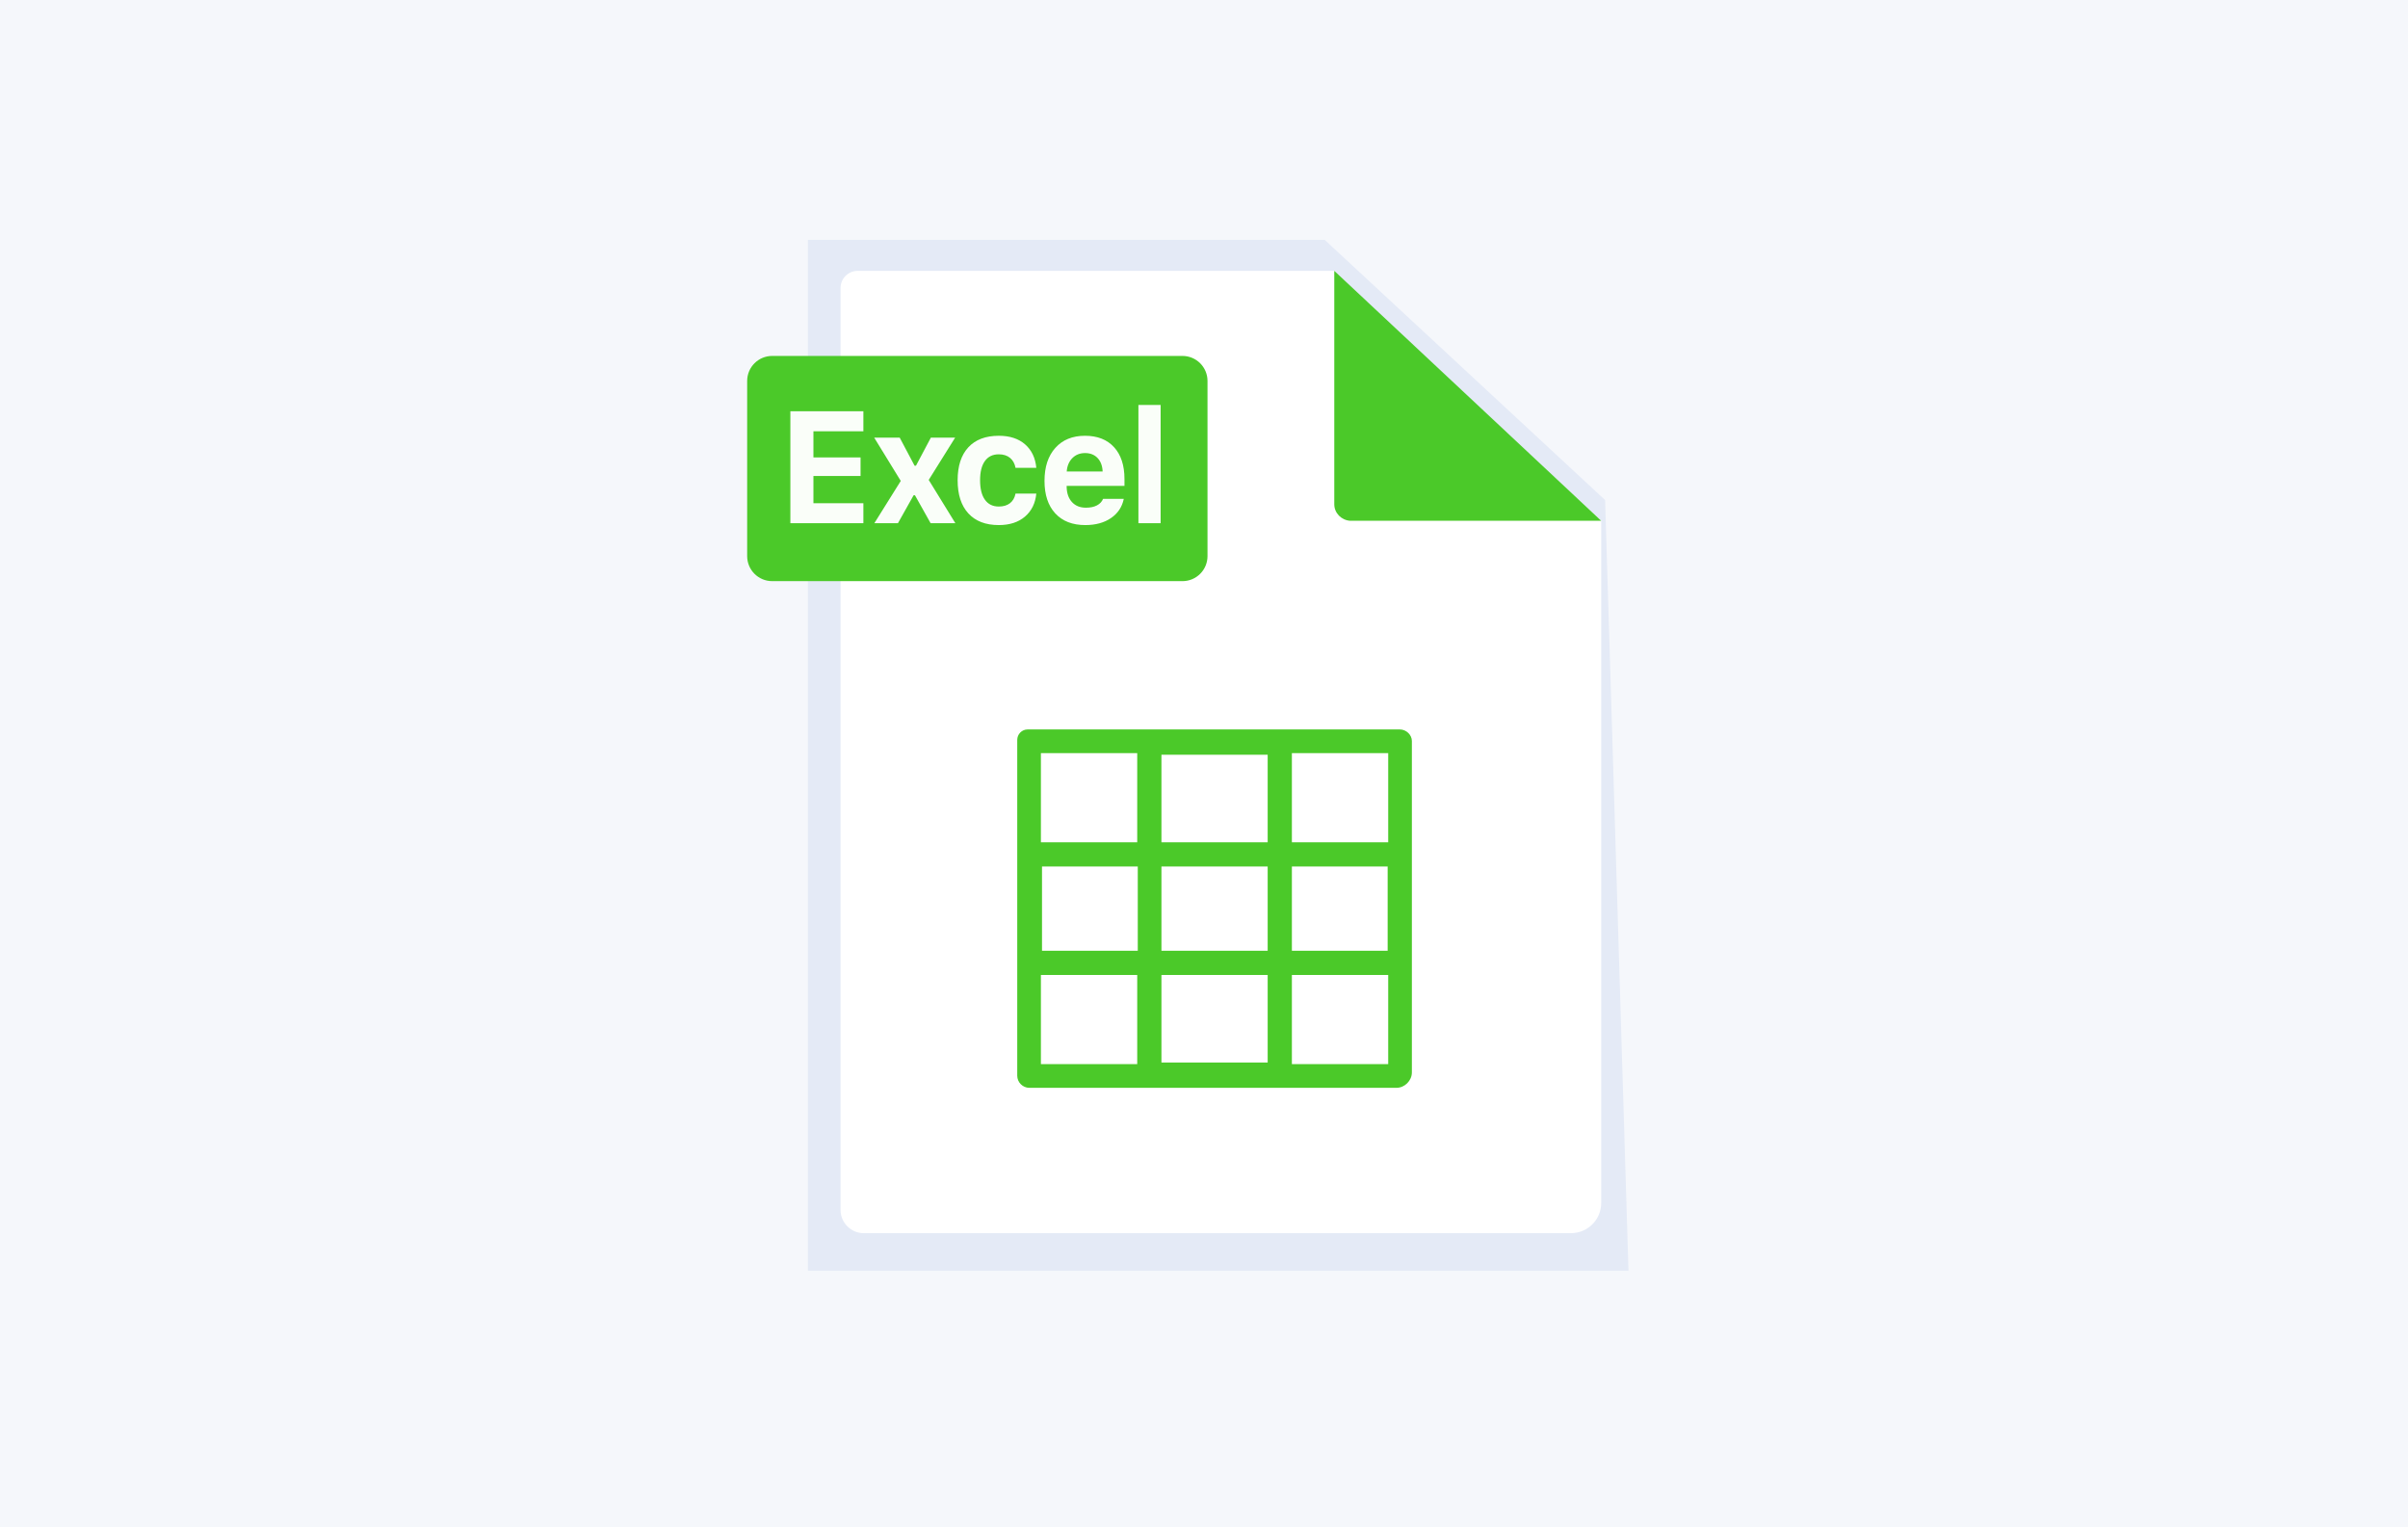 <?xml version="1.0" encoding="UTF-8"?>
<svg width="462px" height="293px" viewBox="0 0 462 293" version="1.1" xmlns="http://www.w3.org/2000/svg" xmlns:xlink="http://www.w3.org/1999/xlink">
    <!-- Generator: Sketch 61.2 (89653) - https://sketch.com -->
    <title>详情页左方</title>
    <desc>Created with Sketch.</desc>
    <defs>
        <rect id="path-1" x="0" y="0" width="462" height="293"></rect>
        <filter x="-34.8%" y="-27.7%" width="169.5%" height="155.3%" filterUnits="objectBoundingBox" id="filter-3">
            <feGaussianBlur stdDeviation="18.24" in="SourceGraphic"></feGaussianBlur>
        </filter>
    </defs>
    <g id="页面1" stroke="none" stroke-width="1" fill="none" fill-rule="evenodd">
        <g id="数据详情页新无图表" transform="translate(-159, -286)">
            <g id="第一部分" transform="translate(159, 285)">
                <g id="详情页左方" transform="translate(0, 1)">
                    <g id="横版">
                        <mask id="mask-2" fill="white">
                            <use xlink:href="#path-1"></use>
                        </mask>
                        <use id="Mask" fill="#F5F7FB" fill-rule="nonzero" xlink:href="#path-1"></use>
                        <g id="竖版" mask="url(#mask-2)">
                            <g transform="translate(143, 46)">
                                <polygon id="矩形" fill="#E4EAF6" filter="url(#filter-3)" points="12 0 111.147 0 164.956 49.92 169.44 197.76 12 197.76"></polygon>
                                <g id="编组" stroke-width="1" fill="none" transform="translate(0, 5.76)">
                                    <path d="M164.21,178.976 C164.21,182.249 161.57,184.784 158.402,184.784 L22.706,184.784 C20.277,184.784 18.27,182.777 18.27,180.348 L18.27,3.468 C18.27,1.673 19.749,0.195 21.544,0.195 L112.888,0.195 C113.099,0.195 113.205,0.406 113.099,0.617 C112.994,0.723 112.994,0.828 113.099,0.934 L164.104,48.032 C164.21,48.032 164.21,48.032 164.21,48.137 L164.21,178.976 Z" id="路径" fill="#FFFFFF" fill-rule="nonzero"></path>
                                    <path d="M112.994,44.969 L112.994,0.195 L164.21,48.137 L116.056,48.137 C114.366,48.032 112.994,46.659 112.994,44.969 Z M5.152,16.515 L83.872,16.515 C86.523,16.515 88.672,18.664 88.672,21.315 L88.672,54.915 C88.672,57.566 86.523,59.715 83.872,59.715 L5.152,59.715 C2.501,59.715 0.352,57.566 0.352,54.915 L0.352,21.315 C0.352,18.664 2.501,16.515 5.152,16.515 Z M125.56,88.159 L54.174,88.159 C53.013,88.159 52.168,89.11 52.168,90.166 L52.168,154.582 C52.168,155.849 53.224,156.905 54.491,156.905 L124.926,156.905 C126.51,156.905 127.883,155.532 127.883,153.948 L127.883,90.377 C127.883,89.216 126.827,88.159 125.56,88.159 Z M123.342,92.7 L123.342,109.808 L104.862,109.808 L104.862,92.7 L123.342,92.7 Z M100.216,152.048 L79.835,152.048 L79.835,135.257 L100.216,135.257 L100.216,152.048 Z M79.835,130.611 L79.835,114.454 L100.216,114.454 L100.216,130.611 L79.835,130.611 L79.835,130.611 Z M75.189,130.611 L56.92,130.611 L56.92,114.454 L75.294,114.454 L75.294,130.611 L75.189,130.611 Z M79.835,93.017 L100.216,93.017 L100.216,109.808 L79.835,109.808 L79.835,93.017 L79.835,93.017 Z M104.862,114.454 L123.237,114.454 L123.237,130.611 L104.862,130.611 L104.862,114.454 Z M56.709,92.7 L75.189,92.7 L75.189,109.808 L56.709,109.808 L56.709,92.7 Z M56.709,152.364 L56.709,135.257 L75.189,135.257 L75.189,152.364 L56.709,152.364 Z M123.342,152.364 L104.862,152.364 L104.862,135.257 L123.342,135.257 L123.342,152.364 Z" id="形状" fill="#4BC929" fill-rule="nonzero"></path>
                                    <path d="M22.649,44.763 L22.649,48.603 L8.64,48.603 L8.64,27.126 L22.649,27.126 L22.649,30.966 L13.065,30.966 L13.065,35.981 L22.107,35.981 L22.107,39.539 L13.065,39.539 L13.065,44.763 L22.649,44.763 Z M32.547,43.245 L32.284,43.245 L29.279,48.603 L24.751,48.603 L29.822,40.491 L24.722,32.186 L29.617,32.186 L32.474,37.574 L32.738,37.574 L35.595,32.186 L40.255,32.186 L35.185,40.298 L40.299,48.603 L35.551,48.603 L32.547,43.245 Z M55.825,37.976 L51.839,37.976 C51.692,37.172 51.343,36.54 50.791,36.078 C50.239,35.617 49.518,35.386 48.629,35.386 C47.477,35.386 46.59,35.813 45.97,36.666 C45.349,37.519 45.039,38.75 45.039,40.357 C45.039,41.985 45.349,43.232 45.97,44.1 C46.59,44.969 47.477,45.403 48.629,45.403 C49.509,45.403 50.224,45.189 50.776,44.763 C51.328,44.336 51.682,43.721 51.839,42.917 L55.825,42.917 C55.649,44.773 54.926,46.244 53.656,47.33 C52.386,48.417 50.71,48.96 48.629,48.96 C46.109,48.96 44.162,48.213 42.79,46.72 C41.417,45.227 40.731,43.106 40.731,40.357 C40.731,37.629 41.415,35.525 42.783,34.047 C44.15,32.568 46.099,31.829 48.629,31.829 C50.74,31.829 52.422,32.38 53.678,33.481 C54.933,34.582 55.649,36.081 55.825,37.976 Z M65.18,35.148 C64.194,35.148 63.381,35.47 62.741,36.115 C62.101,36.76 61.742,37.614 61.664,38.675 L68.551,38.675 C68.502,37.584 68.177,36.723 67.576,36.093 C66.976,35.463 66.177,35.148 65.18,35.148 Z M68.639,43.929 L72.61,43.929 C72.288,45.487 71.469,46.715 70.155,47.613 C68.842,48.511 67.198,48.96 65.224,48.96 C62.763,48.96 60.843,48.213 59.465,46.72 C58.088,45.227 57.399,43.145 57.399,40.476 C57.399,37.807 58.093,35.699 59.48,34.151 C60.867,32.603 62.763,31.829 65.166,31.829 C67.55,31.829 69.408,32.558 70.742,34.017 C72.075,35.475 72.742,37.509 72.742,40.119 L72.742,41.444 L61.649,41.444 L61.649,41.667 C61.678,42.887 62.023,43.852 62.682,44.562 C63.341,45.271 64.228,45.626 65.342,45.626 C66.182,45.626 66.885,45.48 67.452,45.187 C68.018,44.894 68.414,44.475 68.639,43.929 Z M75.416,48.603 L75.416,25.92 L79.68,25.92 L79.68,48.603 L75.416,48.603 Z" id="Excel" fill-opacity="0.97" fill="#FFFFFF"></path>
                                </g>
                            </g>
                        </g>
                    </g>
                </g>
            </g>
        </g>
    </g>
</svg>